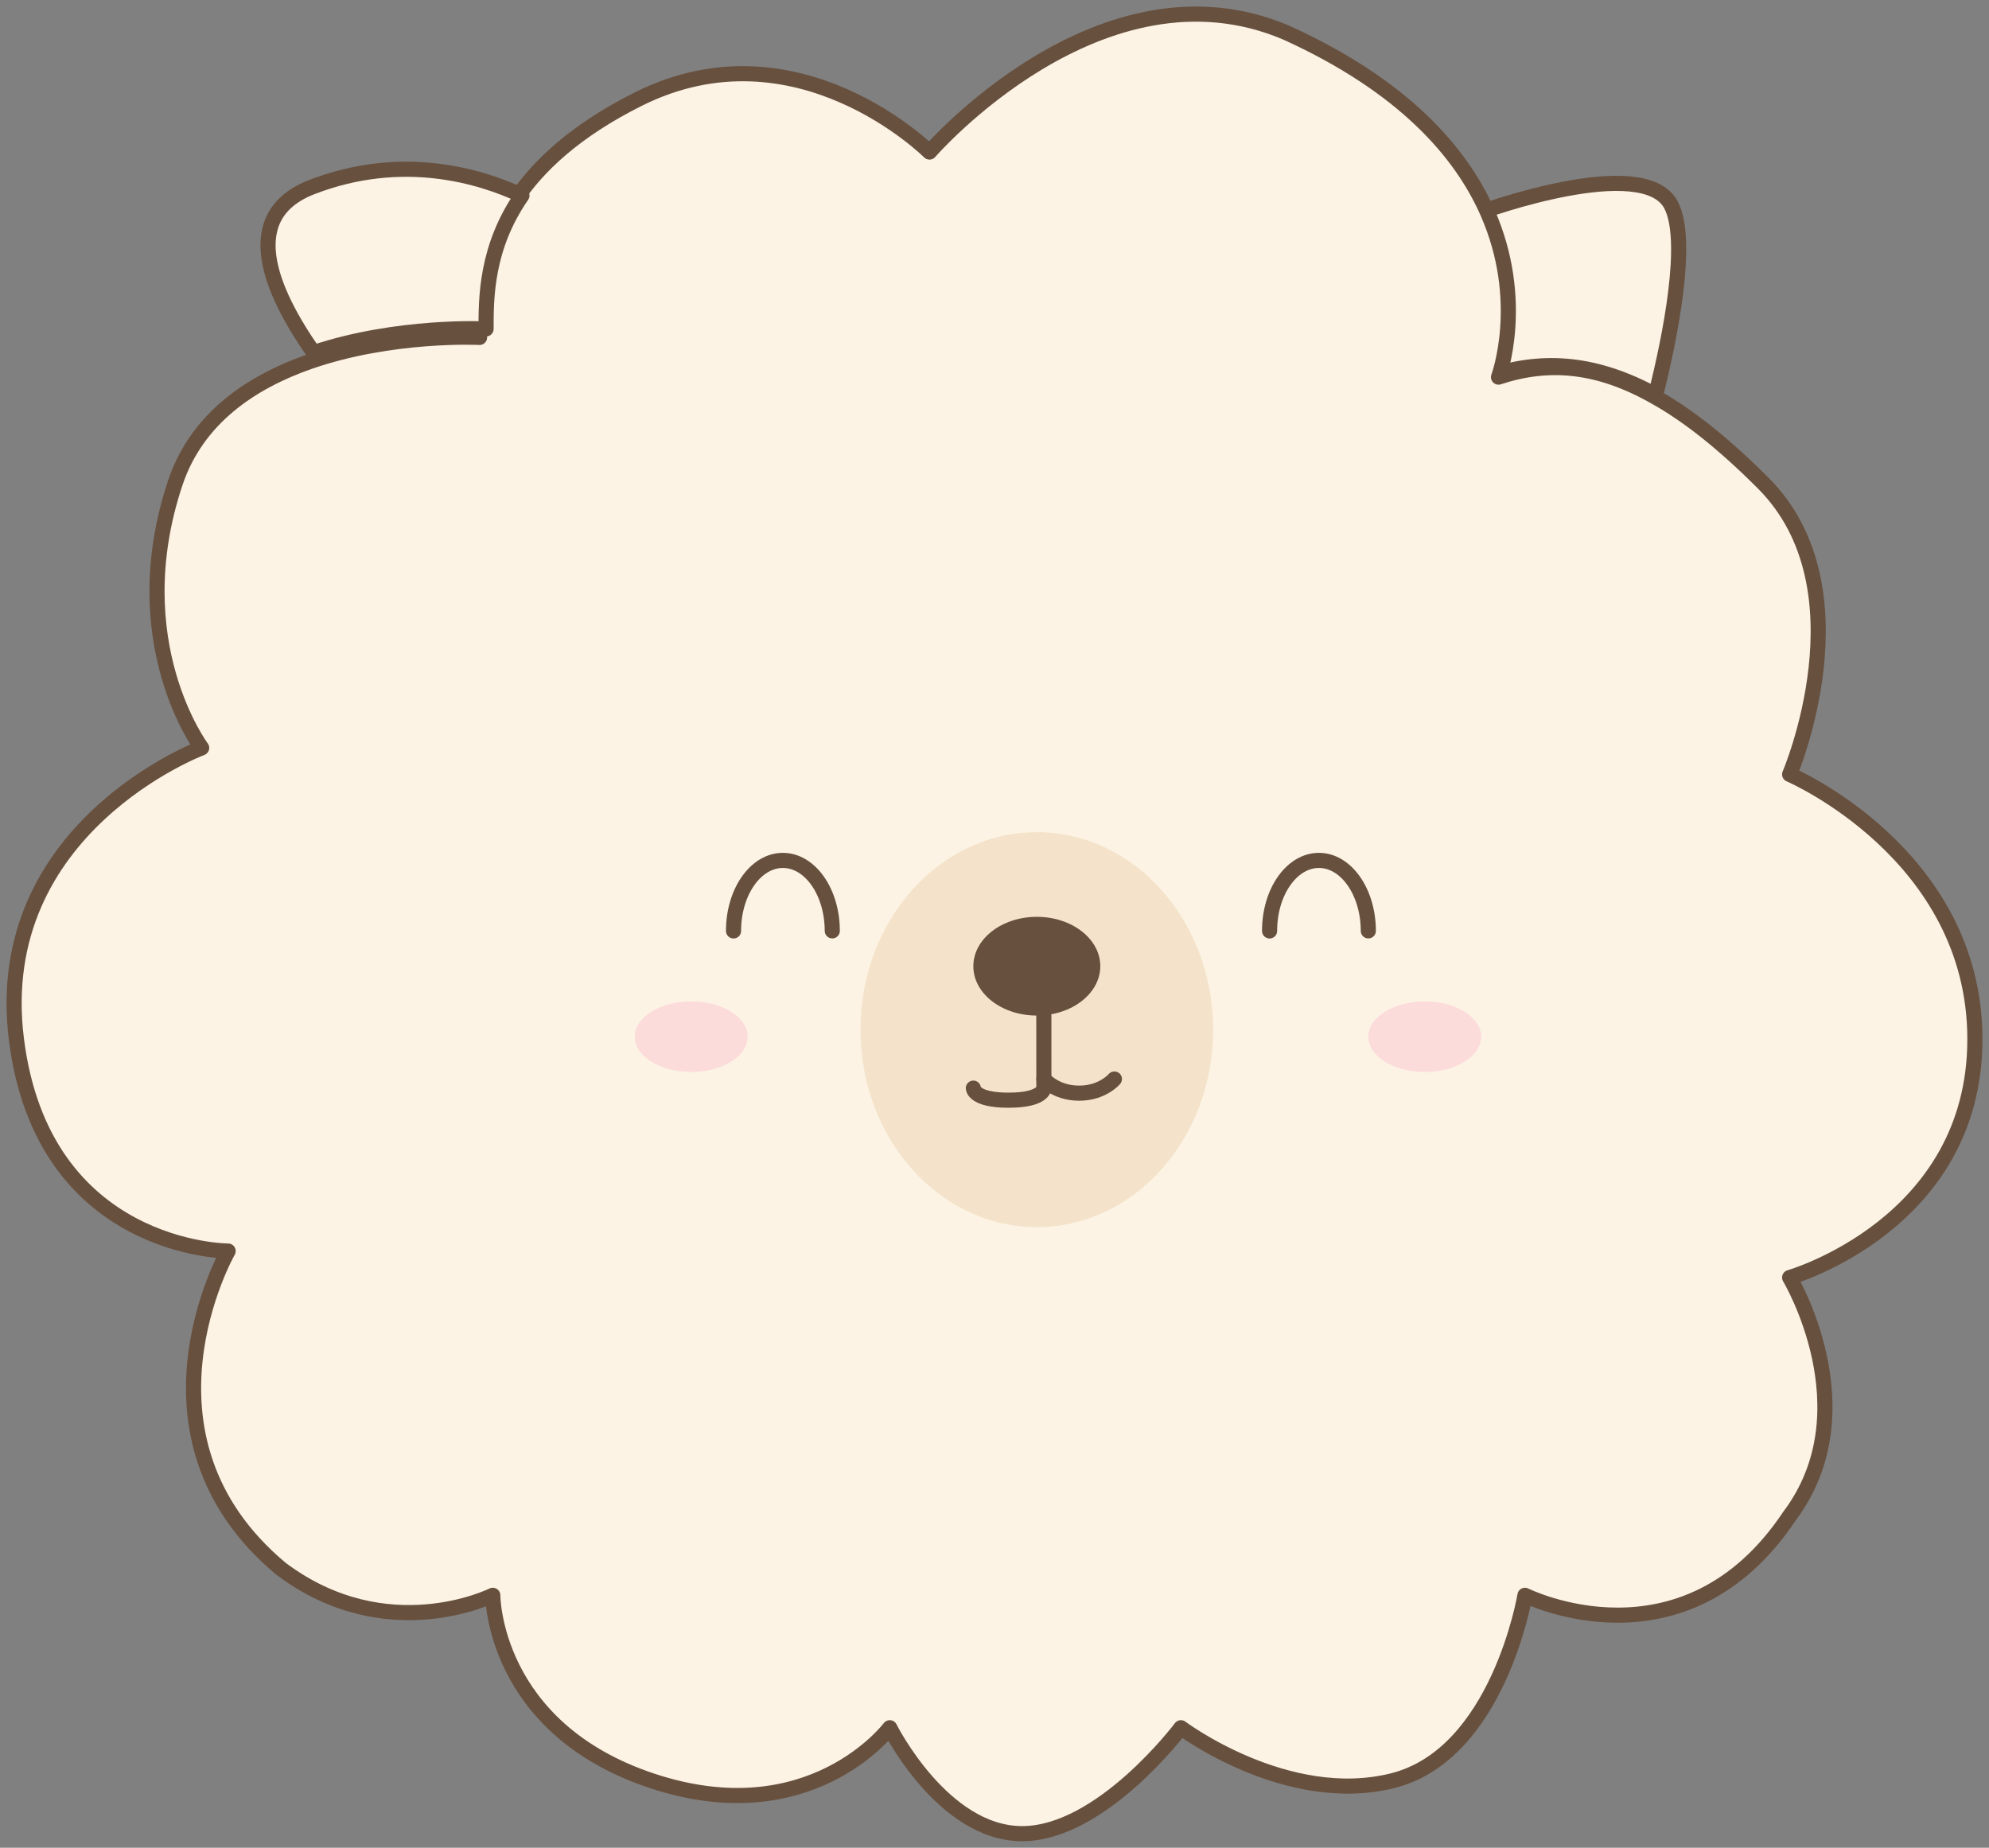 <?xml version="1.0" encoding="UTF-8"?>
<svg width="141px" height="131px" viewBox="0 0 141 131" version="1.1" xmlns="http://www.w3.org/2000/svg" xmlns:xlink="http://www.w3.org/1999/xlink">
    <rect x="0" y="0" width="141" height="131" fill="#808080" stroke="none"/>
    <title>friendly-llama</title>
    <g id="home" stroke="none" stroke-width="1" fill="none" fill-rule="evenodd">
        <g id="Desktop-revision-1" transform="translate(-42, -1144)">
            <g id="section-1" transform="translate(36, 1145)">
                <g id="pt-1" transform="translate(7, 0)">
                    <g id="friendly-llama">
                        <path d="M116.367,27 C112.186,24.718 108.511,24.42 104.817,25.591 C104.817,25.591 106.896,20.283 104,14.029 C104,14.029 115.511,9.818 117.458,13.529 C118.779,16.052 117.398,22.917 116.367,27" id="Fill-1" fill="#FCF3E4"></path>
                        <path d="M116.367,27 C112.186,24.718 108.511,24.42 104.817,25.591 C104.817,25.591 106.896,20.283 104,14.029 C104,14.029 115.511,9.818 117.458,13.529 C118.779,16.052 117.398,22.917 116.367,27 Z" id="Stroke-3" stroke="#67503E" stroke-width="1.072" stroke-linecap="round" stroke-linejoin="round"></path>
                        <path d="M125.867,89.572 C125.867,89.572 131.496,98.96 125.867,106.471 C118.362,117.734 107.104,112.102 107.104,112.102 C107.104,112.102 105.229,123.367 97.725,125.245 C90.219,127.124 82.716,121.491 82.716,121.491 C82.716,121.491 77.087,129 71.458,129 C65.829,129 62.075,121.491 62.075,121.491 C62.075,121.491 56.448,129 45.191,125.245 C33.933,121.491 33.933,112.102 33.933,112.102 C33.933,112.102 26.429,115.858 18.925,110.225 C7.668,100.838 15.172,87.696 15.172,87.696 C15.172,87.696 2.039,87.696 0.162,72.674 C-1.713,57.656 13.297,52.023 13.297,52.023 C13.297,52.023 7.668,44.512 11.42,33.248 C12.959,28.63 16.844,26.076 20.914,24.649 C26.785,22.603 32.996,22.922 32.996,22.922 C32.996,20.649 32.996,16.989 35.511,13.214 C37.123,10.756 39.825,8.24 44.254,6.024 C55.51,0.393 64.891,9.78 64.891,9.78 C64.891,9.78 77.087,-4.303 90.219,1.33 C98.511,5.104 102.564,9.797 104.441,14.041 C107.235,20.367 105.229,25.737 105.229,25.737 C108.794,24.555 112.339,24.856 116.373,27.165 C118.719,28.479 121.233,30.487 123.99,33.248 C131.496,40.757 125.867,53.901 125.867,53.901 C125.867,53.901 139,59.532 139,72.674 C139,85.818 125.867,89.572 125.867,89.572" id="Fill-5" fill="#FCF3E4"></path>
                        <path d="M125.867,89.572 C125.867,89.572 131.496,98.96 125.867,106.471 C118.362,117.734 107.104,112.102 107.104,112.102 C107.104,112.102 105.229,123.367 97.725,125.245 C90.219,127.124 82.716,121.491 82.716,121.491 C82.716,121.491 77.087,129 71.458,129 C65.829,129 62.075,121.491 62.075,121.491 C62.075,121.491 56.448,129 45.191,125.245 C33.933,121.491 33.933,112.102 33.933,112.102 C33.933,112.102 26.429,115.858 18.925,110.225 C7.668,100.838 15.172,87.696 15.172,87.696 C15.172,87.696 2.039,87.696 0.162,72.674 C-1.713,57.656 13.297,52.023 13.297,52.023 C13.297,52.023 7.668,44.512 11.42,33.248 C12.959,28.63 16.844,26.076 20.914,24.649 C26.785,22.603 32.996,22.922 32.996,22.922 C32.996,20.649 32.996,16.989 35.511,13.214 C37.123,10.756 39.825,8.24 44.254,6.024 C55.51,0.393 64.891,9.78 64.891,9.78 C64.891,9.78 77.087,-4.303 90.219,1.33 C98.511,5.104 102.564,9.797 104.441,14.041 C107.235,20.367 105.229,25.737 105.229,25.737 C108.794,24.555 112.339,24.856 116.373,27.165 C118.719,28.479 121.233,30.487 123.99,33.248 C131.496,40.757 125.867,53.901 125.867,53.901 C125.867,53.901 139,59.532 139,72.674 C139,85.818 125.867,89.572 125.867,89.572 Z" id="Stroke-7" stroke="#67503E" stroke-width="1.072" stroke-linecap="round" stroke-linejoin="round"></path>
                        <path d="M36,12.86 C33.457,16.537 33.457,20.105 33.457,22.319 C33.457,22.319 27.175,22.006 21.235,24 C18.141,19.592 15.901,14.268 21.122,12.256 C27.536,9.787 33.078,11.487 36,12.86" id="Fill-9" fill="#FCF3E4"></path>
                        <path d="M36,12.86 C33.457,16.537 33.457,20.105 33.457,22.319 C33.457,22.319 27.175,22.006 21.235,24 C18.141,19.592 15.901,14.268 21.122,12.256 C27.536,9.787 33.078,11.487 36,12.86 Z" id="Stroke-11" stroke="#67503E" stroke-width="1.072" stroke-linecap="round" stroke-linejoin="round"></path>
                        <path d="M85,71.991 C85.007,79.724 79.415,85.995 72.511,86 C65.606,86.005 60.005,79.742 60,72.009 C59.995,64.278 65.587,58.005 72.489,58 C79.394,57.995 84.995,64.258 85,71.991" id="Fill-13" fill="#F4E3CA"></path>
                        <path d="M51,65 C50.998,62.243 52.563,60.002 54.497,60 C56.43,60 57.998,62.238 58,64.995" id="Stroke-15" stroke="#67503E" stroke-width="1.072" stroke-linecap="round" stroke-linejoin="round"></path>
                        <path d="M89,65 C88.998,62.243 90.563,60.002 92.496,60 C94.428,59.998 95.997,62.238 96,64.995" id="Stroke-17" stroke="#67503E" stroke-width="1.072" stroke-linecap="round" stroke-linejoin="round"></path>
                        <path d="M77,67.497 C77.002,69.43 74.988,70.998 72.503,71 C70.017,71.002 68,69.437 68,67.503 C67.998,65.57 70.012,64.002 72.497,64 C74.983,63.998 76.998,65.563 77,67.497" id="Fill-19" fill="#67503E"></path>
                        <path d="M72.997,71 L73,76.141 C73,76.141 73.002,76.998 70.501,77 C68,77.002 68,76.146 68,76.146" id="Stroke-21" stroke="#67503E" stroke-width="1.072" stroke-linecap="round" stroke-linejoin="round"></path>
                        <path d="M73,75.502 C73,75.502 73.834,76.504 75.501,76.502 C77.167,76.502 78,75.498 78,75.498" id="Stroke-23" stroke="#67503E" stroke-width="1.072" stroke-linecap="round" stroke-linejoin="round"></path>
                        <path d="M104,72.498 C104,73.878 102.21,74.998 100.002,75 C97.794,75.002 96,73.883 96,72.502 C95.998,71.122 97.788,70.002 99.998,70 C102.206,69.998 103.998,71.117 104,72.498" id="Fill-25" fill="#FCDBDB"></path>
                        <path d="M52,72.498 C52.002,73.878 50.212,74.998 48.004,75 C45.794,75.002 44.002,73.883 44,72.502 C44,71.122 45.79,70.002 47.998,70 C50.208,69.998 52,71.117 52,72.498" id="Fill-27" fill="#FCDBDB"></path>
                    </g>
                </g>
            </g>
        </g>
    </g>
</svg>